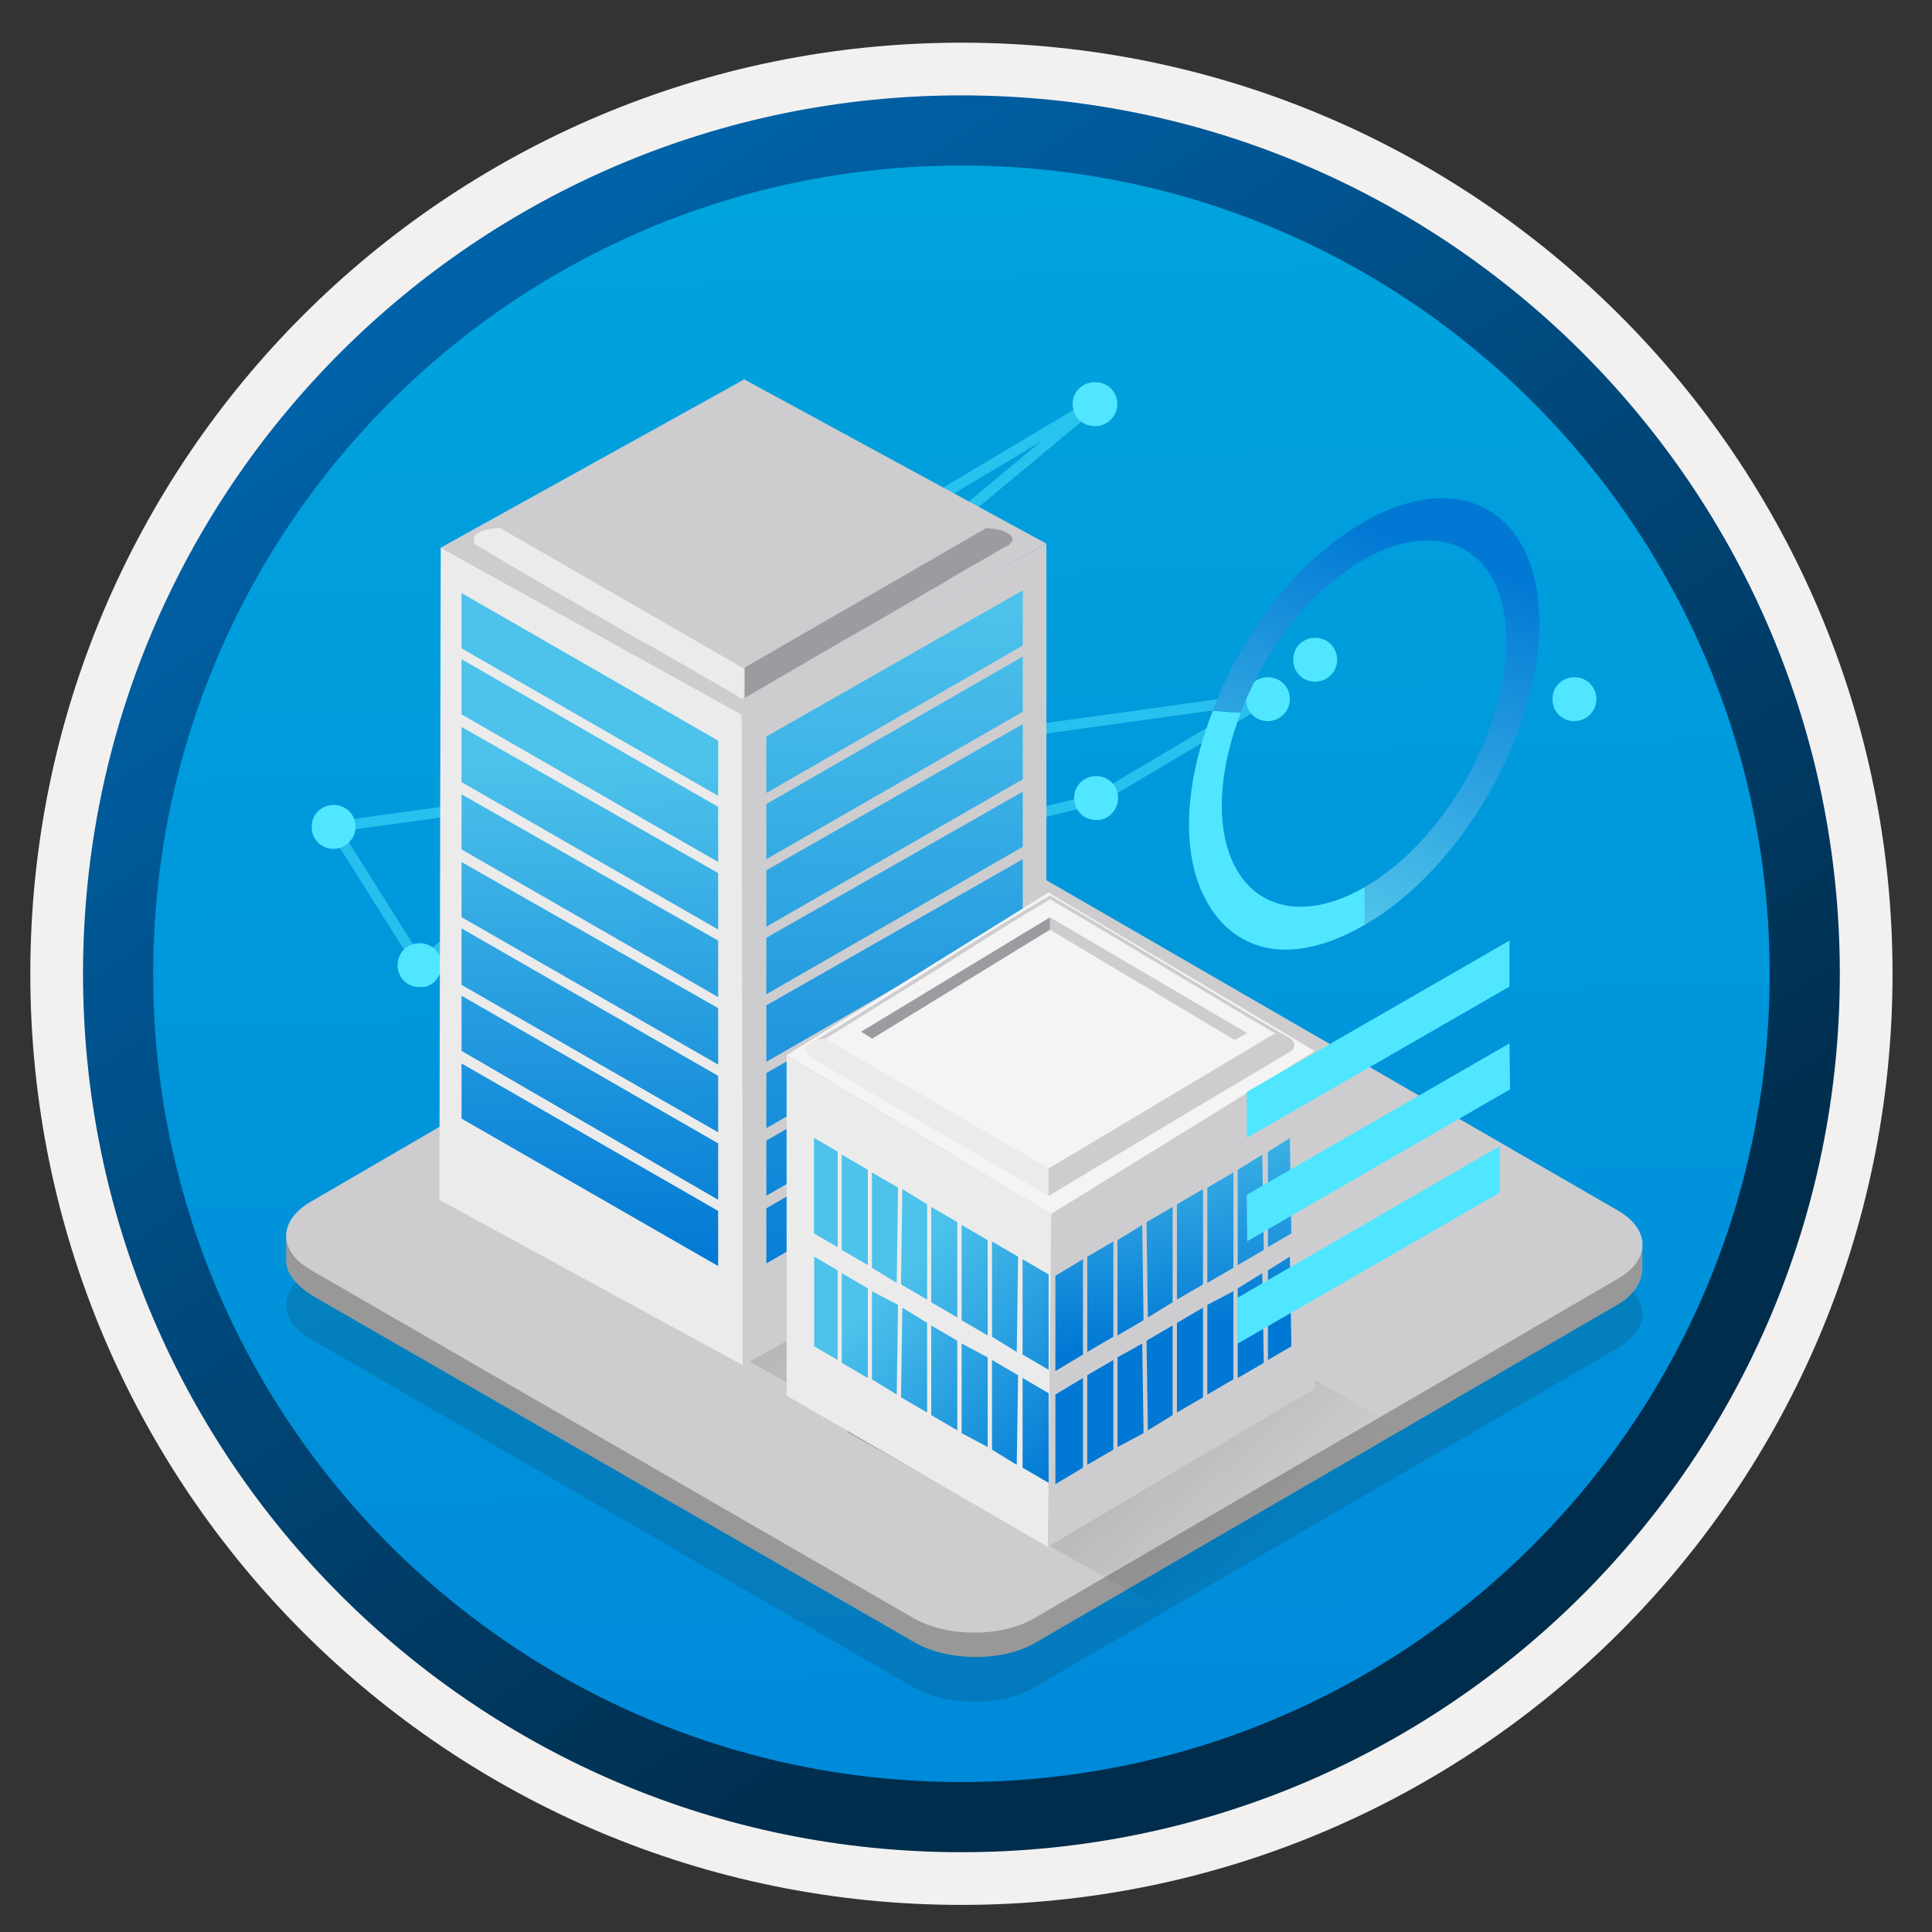 <svg width="103" height="103" viewBox="0 0 103 103" fill="none" xmlns="http://www.w3.org/2000/svg">
<rect x="0" y="0" width="103" height="103" fill="#333333" stroke="none"/>
<path d="M51.256 98.725C25.406 98.725 4.446 77.775 4.446 51.916C4.446 26.055 25.406 5.105 51.256 5.105C77.106 5.105 98.066 26.066 98.066 51.916C98.066 77.766 77.106 98.725 51.256 98.725Z" fill="url(#paint0_linear)"/>
<path fill-rule="evenodd" clip-rule="evenodd" d="M97.156 51.915C97.156 77.265 76.606 97.815 51.256 97.815C25.906 97.815 5.356 77.265 5.356 51.915C5.356 26.565 25.906 6.015 51.256 6.015C76.606 6.015 97.156 26.565 97.156 51.915ZM51.256 2.275C78.676 2.275 100.896 24.495 100.896 51.915C100.896 79.335 78.666 101.555 51.256 101.555C23.836 101.555 1.616 79.325 1.616 51.915C1.616 24.495 23.836 2.275 51.256 2.275Z" fill="#F2F1F0"/>
<path fill-rule="evenodd" clip-rule="evenodd" d="M94.346 51.916C94.346 75.716 75.056 95.005 51.256 95.005C27.456 95.005 8.166 75.716 8.166 51.916C8.166 28.116 27.456 8.825 51.256 8.825C75.056 8.825 94.346 28.116 94.346 51.916ZM51.256 5.085C77.116 5.085 98.086 26.055 98.086 51.916C98.086 77.775 77.116 98.746 51.256 98.746C25.396 98.746 4.426 77.775 4.426 51.916C4.426 26.055 25.386 5.085 51.256 5.085Z" fill="url(#paint1_linear)"/>
<path opacity="0.15" d="M86.216 68.206C88.016 69.226 88.016 70.866 86.216 71.886L55.136 89.966C53.416 90.986 50.516 90.986 48.716 89.966L16.606 71.416C14.806 70.396 14.806 68.756 16.606 67.736L47.686 49.656C49.406 48.636 52.306 48.636 54.106 49.656L86.216 68.206Z" fill="#1F1D20"/>
<path d="M86.216 68.005V68.075L55.206 86.085C53.406 87.105 50.586 87.105 48.786 86.085L16.686 67.535V67.605C15.826 67.055 15.256 66.435 15.256 65.735V67.215C15.256 67.915 15.826 68.555 16.686 69.095L48.786 87.575C50.586 88.595 53.486 88.595 55.206 87.575L86.216 69.565C87.076 69.095 87.556 68.315 87.556 67.685V66.205C87.546 66.905 87.146 67.535 86.216 68.005Z" fill="#989899"/>
<path d="M86.216 64.515C88.016 65.535 88.016 67.175 86.216 68.195L55.136 86.275C53.416 87.295 50.516 87.295 48.716 86.275L16.606 67.725C15.676 67.205 15.226 66.515 15.256 65.825C15.286 65.185 15.736 64.535 16.606 64.045L47.686 45.955C49.406 44.935 52.306 44.935 54.106 45.955L86.216 64.515Z" fill="#CDCDD0"/>
<path opacity="0.5" fill-rule="evenodd" clip-rule="evenodd" d="M67.87 37.093C67.914 37.219 67.863 37.358 67.749 37.426L58.639 42.836C58.615 42.85 58.589 42.861 58.562 42.867L22.432 51.687C22.315 51.716 22.193 51.666 22.129 51.565L17.519 44.245C17.468 44.164 17.462 44.063 17.502 43.977C17.542 43.891 17.623 43.831 17.717 43.818L67.567 36.908C67.699 36.89 67.826 36.967 67.87 37.093ZM18.224 44.313L22.495 51.096L58.389 42.333L66.269 37.653L18.224 44.313Z" fill="#50E6FF"/>
<path opacity="0.5" fill-rule="evenodd" clip-rule="evenodd" d="M58.684 21.284C58.769 21.403 58.747 21.567 58.635 21.661L49.676 29.108V37.406C49.676 37.51 49.618 37.606 49.525 37.654L22.545 51.654C22.418 51.72 22.262 51.68 22.183 51.56C22.104 51.441 22.127 51.282 22.237 51.19L49.116 28.846V26.856C49.116 26.757 49.168 26.666 49.252 26.615L58.312 21.205C58.438 21.13 58.6 21.164 58.684 21.284ZM49.676 28.38L55.508 23.532L49.676 27.015V28.38ZM49.116 29.574L24.591 49.961L49.116 37.235V29.574Z" fill="#50E6FF"/>
<path d="M18.956 44.086C18.956 43.425 18.446 42.916 17.786 42.916C17.126 42.916 16.616 43.425 16.616 44.086C16.616 44.745 17.126 45.255 17.786 45.255C18.396 45.255 18.956 44.736 18.956 44.086Z" fill="#50E6FF"/>
<path d="M59.566 21.546C59.566 20.886 59.056 20.375 58.396 20.375C57.696 20.375 57.186 20.886 57.186 21.546C57.186 22.206 57.696 22.715 58.356 22.715C59.006 22.756 59.566 22.186 59.566 21.546Z" fill="#50E6FF"/>
<path d="M50.556 26.905C50.556 26.245 50.046 25.735 49.386 25.735C48.726 25.735 48.216 26.245 48.216 26.905C48.216 27.565 48.726 28.075 49.386 28.075C50.046 28.115 50.556 27.565 50.556 26.905Z" fill="#50E6FF"/>
<path d="M23.536 51.456C23.536 50.796 23.026 50.286 22.366 50.286C21.706 50.286 21.196 50.796 21.196 51.456C21.196 52.116 21.706 52.626 22.366 52.626C23.016 52.676 23.536 52.116 23.536 51.456Z" fill="#50E6FF"/>
<path d="M68.766 37.276C68.766 36.615 68.256 36.105 67.596 36.105C66.936 36.105 66.426 36.615 66.426 37.276C66.426 37.935 66.936 38.446 67.596 38.446C68.246 38.435 68.766 37.916 68.766 37.276Z" fill="#50E6FF"/>
<path d="M59.606 42.545C59.606 41.886 59.096 41.376 58.436 41.376C57.776 41.376 57.266 41.886 57.266 42.545C57.266 43.206 57.776 43.715 58.436 43.715C59.056 43.755 59.606 43.206 59.606 42.545Z" fill="#50E6FF"/>
<path d="M50.556 37.365C50.556 36.705 50.046 36.195 49.386 36.195C48.726 36.195 48.216 36.705 48.216 37.365C48.216 38.025 48.726 38.535 49.386 38.535C50.006 38.575 50.556 38.015 50.556 37.365Z" fill="#50E6FF"/>
<path d="M85.106 37.276C85.106 36.615 84.596 36.105 83.936 36.105C83.276 36.105 82.766 36.615 82.766 37.276C82.766 37.935 83.276 38.446 83.936 38.446C84.596 38.435 85.106 37.916 85.106 37.276Z" fill="#50E6FF"/>
<path d="M71.286 35.175C71.286 34.515 70.776 34.005 70.116 34.005C69.456 34.005 68.946 34.515 68.946 35.175C68.946 35.835 69.456 36.345 70.116 36.345C70.776 36.335 71.286 35.815 71.286 35.175Z" fill="#50E6FF"/>
<path opacity="0.25" d="M47.056 76.585L29.676 66.785L46.536 58.605L62.966 67.665L47.056 76.585Z" fill="url(#paint2_linear)"/>
<path d="M39.676 38.156L39.606 72.785L23.426 63.965L23.496 29.186L39.676 38.156Z" fill="#EBEBEB"/>
<path d="M39.536 38.016L39.606 72.796L55.786 63.746V28.976L39.536 38.016Z" fill="#CDCDD0"/>
<path d="M55.776 28.976L39.526 38.096L23.496 29.196L39.676 20.226L55.776 28.976Z" fill="#CDCDD0"/>
<path d="M38.286 39.486V42.426L24.606 34.566V31.616L38.286 39.486Z" fill="url(#paint3_linear)"/>
<path d="M38.286 43.016V45.956L24.606 38.086V35.145L38.286 43.016Z" fill="url(#paint4_linear)"/>
<path d="M38.286 46.545V49.555L24.606 41.695V38.755L38.286 46.545Z" fill="url(#paint5_linear)"/>
<path d="M38.286 50.146V53.156L24.606 45.286V42.346L38.286 50.146Z" fill="url(#paint6_linear)"/>
<path d="M38.286 53.746V56.756L24.606 48.896V45.956L38.286 53.746Z" fill="url(#paint7_linear)"/>
<path d="M38.286 57.356V60.366L24.606 52.506V49.496L38.286 57.356Z" fill="url(#paint8_linear)"/>
<path d="M38.286 60.956V63.965L24.606 56.026V53.085L38.286 60.956Z" fill="url(#paint9_linear)"/>
<path d="M38.286 64.556V67.496L24.606 59.636V56.696L38.286 64.556Z" fill="url(#paint10_linear)"/>
<path d="M40.856 39.266V42.276L54.526 34.416V31.476L40.856 39.266Z" fill="url(#paint11_linear)"/>
<path d="M40.856 42.865V45.805L54.526 37.945V35.005L40.856 42.865Z" fill="url(#paint12_linear)"/>
<path d="M40.856 46.395V49.406L54.526 41.545V38.605L40.856 46.395Z" fill="url(#paint13_linear)"/>
<path d="M40.856 49.996V53.006L54.526 45.146V42.206L40.856 49.996Z" fill="url(#paint14_linear)"/>
<path d="M40.856 53.596V56.606L54.526 48.746V45.806L40.856 53.596Z" fill="url(#paint15_linear)"/>
<path d="M40.856 57.206V60.146L54.526 52.286V49.346L40.856 57.206Z" fill="url(#paint16_linear)"/>
<path d="M40.856 60.806V63.746L54.526 55.886V52.946L40.856 60.806Z" fill="url(#paint17_linear)"/>
<path d="M40.856 64.416V67.356L54.526 59.496V56.556L40.856 64.416Z" fill="url(#paint18_linear)"/>
<path d="M39.536 20.295C44.236 23.015 48.946 25.735 53.656 28.455C53.436 28.305 53.066 28.235 52.556 28.155L39.546 20.655C39.536 20.435 39.536 20.295 39.536 20.295Z" fill="#CDCDD0"/>
<path d="M25.566 28.456C29.756 26.026 33.946 23.526 38.206 21.096C38.646 20.876 39.166 20.506 39.596 20.286C39.596 20.286 39.596 20.356 39.596 20.656L26.666 28.156C26.076 28.236 25.716 28.306 25.566 28.456Z" fill="#CDCDD0"/>
<path d="M39.606 37.276C37.696 36.175 35.856 35.075 33.946 34.035C31.156 32.416 28.286 30.796 25.486 29.105C25.336 29.035 25.266 28.956 25.266 28.805C25.196 28.585 25.416 28.215 26.656 28.145L39.666 35.645C39.666 36.456 39.666 36.965 39.666 37.115C39.606 37.276 39.606 37.276 39.606 37.276Z" fill="#EBEBEB"/>
<path d="M53.646 29.116L52.256 29.926C51.296 30.436 50.416 31.026 49.466 31.546L48.076 32.356L46.686 33.166C44.336 34.486 41.986 35.886 39.706 37.206C39.706 37.206 39.706 37.206 39.706 37.056C39.706 36.906 39.706 36.396 39.706 35.586L52.576 28.156C53.826 28.226 54.046 28.666 53.966 28.816C53.876 28.976 53.796 29.116 53.646 29.116Z" fill="#9B9BA0"/>
<path opacity="0.25" d="M61.556 85.575L45.156 76.335L61.076 68.615L76.576 77.165L61.556 85.575Z" fill="url(#paint19_linear)"/>
<path d="M56.196 64.795L55.876 82.475L41.936 74.405V56.255L56.196 64.795Z" fill="#EBEBEB"/>
<path d="M56.046 64.566L55.866 82.466L70.086 74.036V56.036L56.046 64.566Z" fill="#CDCDD0"/>
<path d="M70.096 56.035L56.046 64.716L41.926 56.255L55.896 47.585L70.096 56.035Z" fill="#F4F4F4"/>
<path d="M48.106 63.395L48.036 68.475L49.426 69.285V64.206L48.106 63.395Z" fill="url(#paint20_linear)"/>
<path d="M43.406 60.675V65.755L44.656 66.485V61.405L43.406 60.675Z" fill="url(#paint21_linear)"/>
<path d="M51.266 65.306V70.386L52.656 71.196V66.116L51.266 65.306Z" fill="url(#paint22_linear)"/>
<path d="M44.876 61.556V66.636L46.266 67.446V62.366L44.876 61.556Z" fill="url(#paint23_linear)"/>
<path d="M46.486 62.505V67.585L47.806 68.395L47.876 63.315L46.486 62.505Z" fill="url(#paint24_linear)"/>
<path d="M55.906 73.025V67.945L54.516 67.135V72.215L55.906 73.025Z" fill="url(#paint25_linear)"/>
<path d="M52.886 66.186V71.266L54.206 72.076L54.276 66.996L52.886 66.186Z" fill="url(#paint26_linear)"/>
<path d="M49.646 64.345V69.425L51.036 70.235V65.155L49.646 64.345Z" fill="url(#paint27_linear)"/>
<path d="M48.106 69.715L48.036 74.495L49.426 75.305V70.525L48.106 69.715Z" fill="url(#paint28_linear)"/>
<path d="M43.406 66.996V71.776L44.656 72.506V67.726L43.406 66.996Z" fill="url(#paint29_linear)"/>
<path d="M43.406 60.675V65.755L44.656 66.485V61.405L43.406 60.675Z" fill="url(#paint30_linear)"/>
<path d="M51.266 71.626V76.406L52.656 77.145V72.365L51.266 71.626Z" fill="url(#paint31_linear)"/>
<path d="M44.876 67.876V72.656L46.266 73.466V68.686L44.876 67.876Z" fill="url(#paint32_linear)"/>
<path d="M46.486 68.835V73.535L47.806 74.346L47.876 69.566L46.486 68.835Z" fill="url(#paint33_linear)"/>
<path d="M55.906 79.055V74.275L54.516 73.465V78.245L55.906 79.055Z" fill="url(#paint34_linear)"/>
<path d="M52.886 72.505V77.285L54.206 78.095L54.276 73.315L52.886 72.505Z" fill="url(#paint35_linear)"/>
<path d="M49.646 70.665V75.445L51.036 76.255V71.475L49.646 70.665Z" fill="url(#paint36_linear)"/>
<path d="M64.136 63.395V68.475L62.746 69.285V64.206L64.136 63.395Z" fill="url(#paint37_linear)"/>
<path d="M68.766 60.675L68.846 65.755L67.596 66.485V61.405L68.766 60.675Z" fill="url(#paint38_linear)"/>
<path d="M60.896 65.306L60.966 70.386L59.576 71.196V66.116L60.896 65.306Z" fill="url(#paint39_linear)"/>
<path d="M67.296 61.556L67.376 66.636L65.986 67.446V62.366L67.296 61.556Z" fill="url(#paint40_linear)"/>
<path d="M65.756 62.505V67.585L64.366 68.395V63.315L65.756 62.505Z" fill="url(#paint41_linear)"/>
<path d="M56.266 73.095V68.015L57.736 67.135V72.215L56.266 73.095Z" fill="url(#paint42_linear)"/>
<path d="M59.356 66.186V71.266L57.966 72.076V66.996L59.356 66.186Z" fill="url(#paint43_linear)"/>
<path d="M62.516 64.345V69.425L61.196 70.235L61.126 65.155L62.516 64.345Z" fill="url(#paint44_linear)"/>
<path d="M64.136 69.715V74.495L62.746 75.305V70.525L64.136 69.715Z" fill="url(#paint45_linear)"/>
<path d="M68.766 66.996L68.846 71.776L67.596 72.506V67.726L68.766 66.996Z" fill="url(#paint46_linear)"/>
<path d="M60.896 71.626L60.966 76.406L59.576 77.145V72.365L60.896 71.626Z" fill="url(#paint47_linear)"/>
<path d="M67.296 67.876L67.376 72.656L65.986 73.466V68.686L67.296 67.876Z" fill="url(#paint48_linear)"/>
<path d="M65.756 68.835V73.535L64.366 74.346V69.566L65.756 68.835Z" fill="url(#paint49_linear)"/>
<path d="M56.266 79.125V74.345L57.736 73.465V78.245L56.266 79.125Z" fill="url(#paint50_linear)"/>
<path d="M59.356 72.505V77.285L57.966 78.095V73.315L59.356 72.505Z" fill="url(#paint51_linear)"/>
<path d="M62.516 70.665V75.445L61.196 76.255L61.126 71.475L62.516 70.665Z" fill="url(#paint52_linear)"/>
<path d="M55.976 47.735C60.166 50.165 64.506 52.885 68.696 55.305C68.546 55.235 68.326 55.155 67.956 55.085L55.976 47.945C55.976 47.805 55.976 47.735 55.976 47.735Z" fill="#CDCDD0"/>
<path d="M43.256 55.595C47.376 53.175 51.856 50.155 55.976 47.735C55.976 47.735 55.976 47.805 55.976 47.955L43.986 55.385C43.626 55.375 43.406 55.445 43.256 55.595Z" fill="#CDCDD0"/>
<path d="M67.956 55.086C64.206 57.216 59.576 60.086 55.896 62.286C52.146 60.156 47.736 57.586 43.986 55.376C47.736 53.246 52.296 50.086 55.976 47.956C59.726 50.086 64.206 52.946 67.956 55.086Z" fill="#F4F4F4"/>
<path d="M55.906 63.755C51.716 61.325 47.376 58.825 43.266 56.406C43.116 56.336 43.046 56.255 42.966 56.035C42.896 55.816 43.116 55.446 43.996 55.376L55.906 62.285C55.906 62.946 55.906 63.386 55.906 63.605C55.906 63.685 55.906 63.755 55.906 63.755Z" fill="#EBEBEB"/>
<path d="M68.696 56.115C68.696 56.115 57.076 63.025 55.906 63.765C55.906 63.765 55.906 62.955 55.906 62.295L67.966 55.095C68.846 55.165 69.066 55.605 68.996 55.755C68.986 55.965 68.846 56.035 68.696 56.115Z" fill="#CDCDD0"/>
<path d="M55.976 49.565V48.905L66.486 55.075L65.826 55.445L55.976 49.565Z" fill="#CDCDD0"/>
<path d="M55.976 49.565V48.905L45.906 55.005L46.496 55.375L55.976 49.565Z" fill="#9B9BA0"/>
<path d="M65.956 69.196V71.646L79.966 63.576V61.096L65.956 69.196Z" fill="#50E6FF"/>
<path d="M66.466 63.696L66.496 66.175L80.506 58.075L80.476 55.626L66.466 63.696Z" fill="#50E6FF"/>
<path d="M66.466 58.215V60.666L80.476 52.596V50.145L66.466 58.215Z" fill="#50E6FF"/>
<path d="M72.776 49.295V47.285C68.556 49.736 65.166 47.776 65.136 42.975C65.136 41.386 65.506 39.675 66.146 38.016L65.106 37.925L64.656 37.895L65.106 37.925L64.656 37.895C62.946 42.295 62.976 46.215 64.686 48.626C66.416 51.035 69.356 51.285 72.776 49.295Z" fill="#50E6FF"/>
<path d="M72.776 49.296C77.906 46.326 82.066 39.116 82.066 33.186C82.036 27.256 77.876 24.866 72.706 27.836C69.286 29.826 66.346 33.456 64.666 37.856L66.156 37.976C67.436 34.616 69.886 31.456 72.696 29.846C76.886 27.436 80.306 29.356 80.306 34.186C80.306 39.016 76.946 44.886 72.746 47.296V49.296H72.776V49.296Z" fill="url(#paint53_linear)"/>
<defs>
<linearGradient id="paint0_linear" x1="49.486" y1="-12.873" x2="53.468" y2="132.897" gradientUnits="userSpaceOnUse">
<stop stop-color="#00ABDE"/>
<stop offset="1" stop-color="#007ED8"/>
</linearGradient>
<linearGradient id="paint1_linear" x1="2.689" y1="-19.709" x2="98.217" y2="121.172" gradientUnits="userSpaceOnUse">
<stop stop-color="#007ED8"/>
<stop offset="0.707" stop-color="#002D4C"/>
</linearGradient>
<linearGradient id="paint2_linear" x1="38.568" y1="58.457" x2="55.15" y2="77.244" gradientUnits="userSpaceOnUse">
<stop/>
<stop offset="0.822" stop-opacity="0"/>
</linearGradient>
<linearGradient id="paint3_linear" x1="32.389" y1="71.17" x2="31.404" y2="35.508" gradientUnits="userSpaceOnUse">
<stop stop-color="#0078D4"/>
<stop offset="0.848" stop-color="#4DC2EB"/>
</linearGradient>
<linearGradient id="paint4_linear" x1="32.284" y1="70.893" x2="31.299" y2="35.231" gradientUnits="userSpaceOnUse">
<stop stop-color="#0078D4"/>
<stop offset="0.848" stop-color="#4DC2EB"/>
</linearGradient>
<linearGradient id="paint5_linear" x1="32.172" y1="70.413" x2="31.187" y2="34.751" gradientUnits="userSpaceOnUse">
<stop stop-color="#0078D4"/>
<stop offset="0.848" stop-color="#4DC2EB"/>
</linearGradient>
<linearGradient id="paint6_linear" x1="32.059" y1="69.934" x2="31.074" y2="34.272" gradientUnits="userSpaceOnUse">
<stop stop-color="#0078D4"/>
<stop offset="0.848" stop-color="#4DC2EB"/>
</linearGradient>
<linearGradient id="paint7_linear" x1="31.946" y1="69.455" x2="30.961" y2="33.794" gradientUnits="userSpaceOnUse">
<stop stop-color="#0078D4"/>
<stop offset="0.848" stop-color="#4DC2EB"/>
</linearGradient>
<linearGradient id="paint8_linear" x1="31.834" y1="68.975" x2="30.849" y2="33.313" gradientUnits="userSpaceOnUse">
<stop stop-color="#0078D4"/>
<stop offset="0.848" stop-color="#4DC2EB"/>
</linearGradient>
<linearGradient id="paint9_linear" x1="31.722" y1="68.497" x2="30.737" y2="32.834" gradientUnits="userSpaceOnUse">
<stop stop-color="#0078D4"/>
<stop offset="0.848" stop-color="#4DC2EB"/>
</linearGradient>
<linearGradient id="paint10_linear" x1="31.609" y1="68.017" x2="30.624" y2="32.355" gradientUnits="userSpaceOnUse">
<stop stop-color="#0078D4"/>
<stop offset="0.848" stop-color="#4DC2EB"/>
</linearGradient>
<linearGradient id="paint11_linear" x1="47.949" y1="75.062" x2="47.61" y2="24.797" gradientUnits="userSpaceOnUse">
<stop stop-color="#0078D4"/>
<stop offset="0.848" stop-color="#4DC2EB"/>
</linearGradient>
<linearGradient id="paint12_linear" x1="47.924" y1="74.794" x2="47.584" y2="24.53" gradientUnits="userSpaceOnUse">
<stop stop-color="#0078D4"/>
<stop offset="0.848" stop-color="#4DC2EB"/>
</linearGradient>
<linearGradient id="paint13_linear" x1="47.896" y1="74.293" x2="47.556" y2="24.028" gradientUnits="userSpaceOnUse">
<stop stop-color="#0078D4"/>
<stop offset="0.848" stop-color="#4DC2EB"/>
</linearGradient>
<linearGradient id="paint14_linear" x1="47.868" y1="73.791" x2="47.529" y2="23.526" gradientUnits="userSpaceOnUse">
<stop stop-color="#0078D4"/>
<stop offset="0.848" stop-color="#4DC2EB"/>
</linearGradient>
<linearGradient id="paint15_linear" x1="47.84" y1="73.288" x2="47.501" y2="23.024" gradientUnits="userSpaceOnUse">
<stop stop-color="#0078D4"/>
<stop offset="0.848" stop-color="#4DC2EB"/>
</linearGradient>
<linearGradient id="paint16_linear" x1="47.813" y1="72.786" x2="47.474" y2="22.522" gradientUnits="userSpaceOnUse">
<stop stop-color="#0078D4"/>
<stop offset="0.848" stop-color="#4DC2EB"/>
</linearGradient>
<linearGradient id="paint17_linear" x1="47.785" y1="72.284" x2="47.446" y2="22.02" gradientUnits="userSpaceOnUse">
<stop stop-color="#0078D4"/>
<stop offset="0.848" stop-color="#4DC2EB"/>
</linearGradient>
<linearGradient id="paint18_linear" x1="47.758" y1="71.783" x2="47.418" y2="21.518" gradientUnits="userSpaceOnUse">
<stop stop-color="#0078D4"/>
<stop offset="0.848" stop-color="#4DC2EB"/>
</linearGradient>
<linearGradient id="paint19_linear" x1="53.551" y1="68.464" x2="69.199" y2="86.193" gradientUnits="userSpaceOnUse">
<stop/>
<stop offset="0.822" stop-opacity="0"/>
</linearGradient>
<linearGradient id="paint20_linear" x1="60.752" y1="78.351" x2="47.008" y2="64.607" gradientUnits="userSpaceOnUse">
<stop stop-color="#0078D4"/>
<stop offset="0.848" stop-color="#4DC2EB"/>
</linearGradient>
<linearGradient id="paint21_linear" x1="60.626" y1="80.172" x2="46.797" y2="66.342" gradientUnits="userSpaceOnUse">
<stop stop-color="#0078D4"/>
<stop offset="0.848" stop-color="#4DC2EB"/>
</linearGradient>
<linearGradient id="paint22_linear" x1="60.905" y1="77.187" x2="47.163" y2="63.445" gradientUnits="userSpaceOnUse">
<stop stop-color="#0078D4"/>
<stop offset="0.848" stop-color="#4DC2EB"/>
</linearGradient>
<linearGradient id="paint23_linear" x1="60.596" y1="79.518" x2="46.85" y2="65.773" gradientUnits="userSpaceOnUse">
<stop stop-color="#0078D4"/>
<stop offset="0.848" stop-color="#4DC2EB"/>
</linearGradient>
<linearGradient id="paint24_linear" x1="60.669" y1="78.937" x2="46.925" y2="65.192" gradientUnits="userSpaceOnUse">
<stop stop-color="#0078D4"/>
<stop offset="0.848" stop-color="#4DC2EB"/>
</linearGradient>
<linearGradient id="paint25_linear" x1="60.533" y1="75.409" x2="47.808" y2="62.684" gradientUnits="userSpaceOnUse">
<stop stop-color="#0078D4"/>
<stop offset="0.848" stop-color="#4DC2EB"/>
</linearGradient>
<linearGradient id="paint26_linear" x1="61.022" y1="76.565" x2="47.282" y2="62.825" gradientUnits="userSpaceOnUse">
<stop stop-color="#0078D4"/>
<stop offset="0.848" stop-color="#4DC2EB"/>
</linearGradient>
<linearGradient id="paint27_linear" x1="60.825" y1="77.77" x2="47.084" y2="64.028" gradientUnits="userSpaceOnUse">
<stop stop-color="#0078D4"/>
<stop offset="0.848" stop-color="#4DC2EB"/>
</linearGradient>
<linearGradient id="paint28_linear" x1="56.88" y1="80.653" x2="43.706" y2="67.48" gradientUnits="userSpaceOnUse">
<stop stop-color="#0078D4"/>
<stop offset="0.848" stop-color="#4DC2EB"/>
</linearGradient>
<linearGradient id="paint29_linear" x1="56.526" y1="82.247" x2="43.287" y2="69.008" gradientUnits="userSpaceOnUse">
<stop stop-color="#0078D4"/>
<stop offset="0.848" stop-color="#4DC2EB"/>
</linearGradient>
<linearGradient id="paint30_linear" x1="60.626" y1="80.172" x2="46.797" y2="66.342" gradientUnits="userSpaceOnUse">
<stop stop-color="#0078D4"/>
<stop offset="0.848" stop-color="#4DC2EB"/>
</linearGradient>
<linearGradient id="paint31_linear" x1="57.178" y1="79.598" x2="44.005" y2="66.425" gradientUnits="userSpaceOnUse">
<stop stop-color="#0078D4"/>
<stop offset="0.848" stop-color="#4DC2EB"/>
</linearGradient>
<linearGradient id="paint32_linear" x1="56.597" y1="81.694" x2="43.421" y2="68.519" gradientUnits="userSpaceOnUse">
<stop stop-color="#0078D4"/>
<stop offset="0.848" stop-color="#4DC2EB"/>
</linearGradient>
<linearGradient id="paint33_linear" x1="56.773" y1="81.137" x2="43.599" y2="67.963" gradientUnits="userSpaceOnUse">
<stop stop-color="#0078D4"/>
<stop offset="0.848" stop-color="#4DC2EB"/>
</linearGradient>
<linearGradient id="paint34_linear" x1="57.185" y1="78.24" x2="44.984" y2="66.04" gradientUnits="userSpaceOnUse">
<stop stop-color="#0078D4"/>
<stop offset="0.848" stop-color="#4DC2EB"/>
</linearGradient>
<linearGradient id="paint35_linear" x1="57.34" y1="79.057" x2="44.169" y2="65.886" gradientUnits="userSpaceOnUse">
<stop stop-color="#0078D4"/>
<stop offset="0.848" stop-color="#4DC2EB"/>
</linearGradient>
<linearGradient id="paint36_linear" x1="57.018" y1="80.135" x2="43.845" y2="66.963" gradientUnits="userSpaceOnUse">
<stop stop-color="#0078D4"/>
<stop offset="0.848" stop-color="#4DC2EB"/>
</linearGradient>
<linearGradient id="paint37_linear" x1="64.352" y1="71.648" x2="61.579" y2="55.47" gradientUnits="userSpaceOnUse">
<stop stop-color="#0078D4"/>
<stop offset="0.848" stop-color="#4DC2EB"/>
</linearGradient>
<linearGradient id="paint38_linear" x1="69.509" y1="71.313" x2="66.727" y2="55.087" gradientUnits="userSpaceOnUse">
<stop stop-color="#0078D4"/>
<stop offset="0.848" stop-color="#4DC2EB"/>
</linearGradient>
<linearGradient id="paint39_linear" x1="60.862" y1="71.89" x2="58.09" y2="55.715" gradientUnits="userSpaceOnUse">
<stop stop-color="#0078D4"/>
<stop offset="0.848" stop-color="#4DC2EB"/>
</linearGradient>
<linearGradient id="paint40_linear" x1="67.826" y1="71.41" x2="65.052" y2="55.229" gradientUnits="userSpaceOnUse">
<stop stop-color="#0078D4"/>
<stop offset="0.848" stop-color="#4DC2EB"/>
</linearGradient>
<linearGradient id="paint41_linear" x1="66.1" y1="71.527" x2="63.327" y2="55.347" gradientUnits="userSpaceOnUse">
<stop stop-color="#0078D4"/>
<stop offset="0.848" stop-color="#4DC2EB"/>
</linearGradient>
<linearGradient id="paint42_linear" x1="57.333" y1="72.043" x2="54.614" y2="56.187" gradientUnits="userSpaceOnUse">
<stop stop-color="#0078D4"/>
<stop offset="0.848" stop-color="#4DC2EB"/>
</linearGradient>
<linearGradient id="paint43_linear" x1="59.154" y1="72.005" x2="56.381" y2="55.834" gradientUnits="userSpaceOnUse">
<stop stop-color="#0078D4"/>
<stop offset="0.848" stop-color="#4DC2EB"/>
</linearGradient>
<linearGradient id="paint44_linear" x1="62.624" y1="71.766" x2="59.851" y2="55.59" gradientUnits="userSpaceOnUse">
<stop stop-color="#0078D4"/>
<stop offset="0.848" stop-color="#4DC2EB"/>
</linearGradient>
<linearGradient id="paint45_linear" x1="63.128" y1="70.68" x2="60.502" y2="55.362" gradientUnits="userSpaceOnUse">
<stop stop-color="#0078D4"/>
<stop offset="0.848" stop-color="#4DC2EB"/>
</linearGradient>
<linearGradient id="paint46_linear" x1="68.259" y1="70.196" x2="65.627" y2="54.841" gradientUnits="userSpaceOnUse">
<stop stop-color="#0078D4"/>
<stop offset="0.848" stop-color="#4DC2EB"/>
</linearGradient>
<linearGradient id="paint47_linear" x1="59.659" y1="71.008" x2="57.034" y2="55.693" gradientUnits="userSpaceOnUse">
<stop stop-color="#0078D4"/>
<stop offset="0.848" stop-color="#4DC2EB"/>
</linearGradient>
<linearGradient id="paint48_linear" x1="66.586" y1="70.354" x2="63.96" y2="55.034" gradientUnits="userSpaceOnUse">
<stop stop-color="#0078D4"/>
<stop offset="0.848" stop-color="#4DC2EB"/>
</linearGradient>
<linearGradient id="paint49_linear" x1="64.875" y1="70.513" x2="62.249" y2="55.195" gradientUnits="userSpaceOnUse">
<stop stop-color="#0078D4"/>
<stop offset="0.848" stop-color="#4DC2EB"/>
</linearGradient>
<linearGradient id="paint50_linear" x1="56.162" y1="71.388" x2="53.586" y2="56.365" gradientUnits="userSpaceOnUse">
<stop stop-color="#0078D4"/>
<stop offset="0.848" stop-color="#4DC2EB"/>
</linearGradient>
<linearGradient id="paint51_linear" x1="57.952" y1="71.169" x2="55.327" y2="55.855" gradientUnits="userSpaceOnUse">
<stop stop-color="#0078D4"/>
<stop offset="0.848" stop-color="#4DC2EB"/>
</linearGradient>
<linearGradient id="paint52_linear" x1="61.407" y1="70.842" x2="58.782" y2="55.526" gradientUnits="userSpaceOnUse">
<stop stop-color="#0078D4"/>
<stop offset="0.848" stop-color="#4DC2EB"/>
</linearGradient>
<linearGradient id="paint53_linear" x1="64.015" y1="64.635" x2="75.989" y2="28.942" gradientUnits="userSpaceOnUse">
<stop stop-color="#ACF3FD"/>
<stop offset="0.478" stop-color="#4DC1EA"/>
<stop offset="1" stop-color="#0078D4"/>
</linearGradient>
</defs>
</svg>
